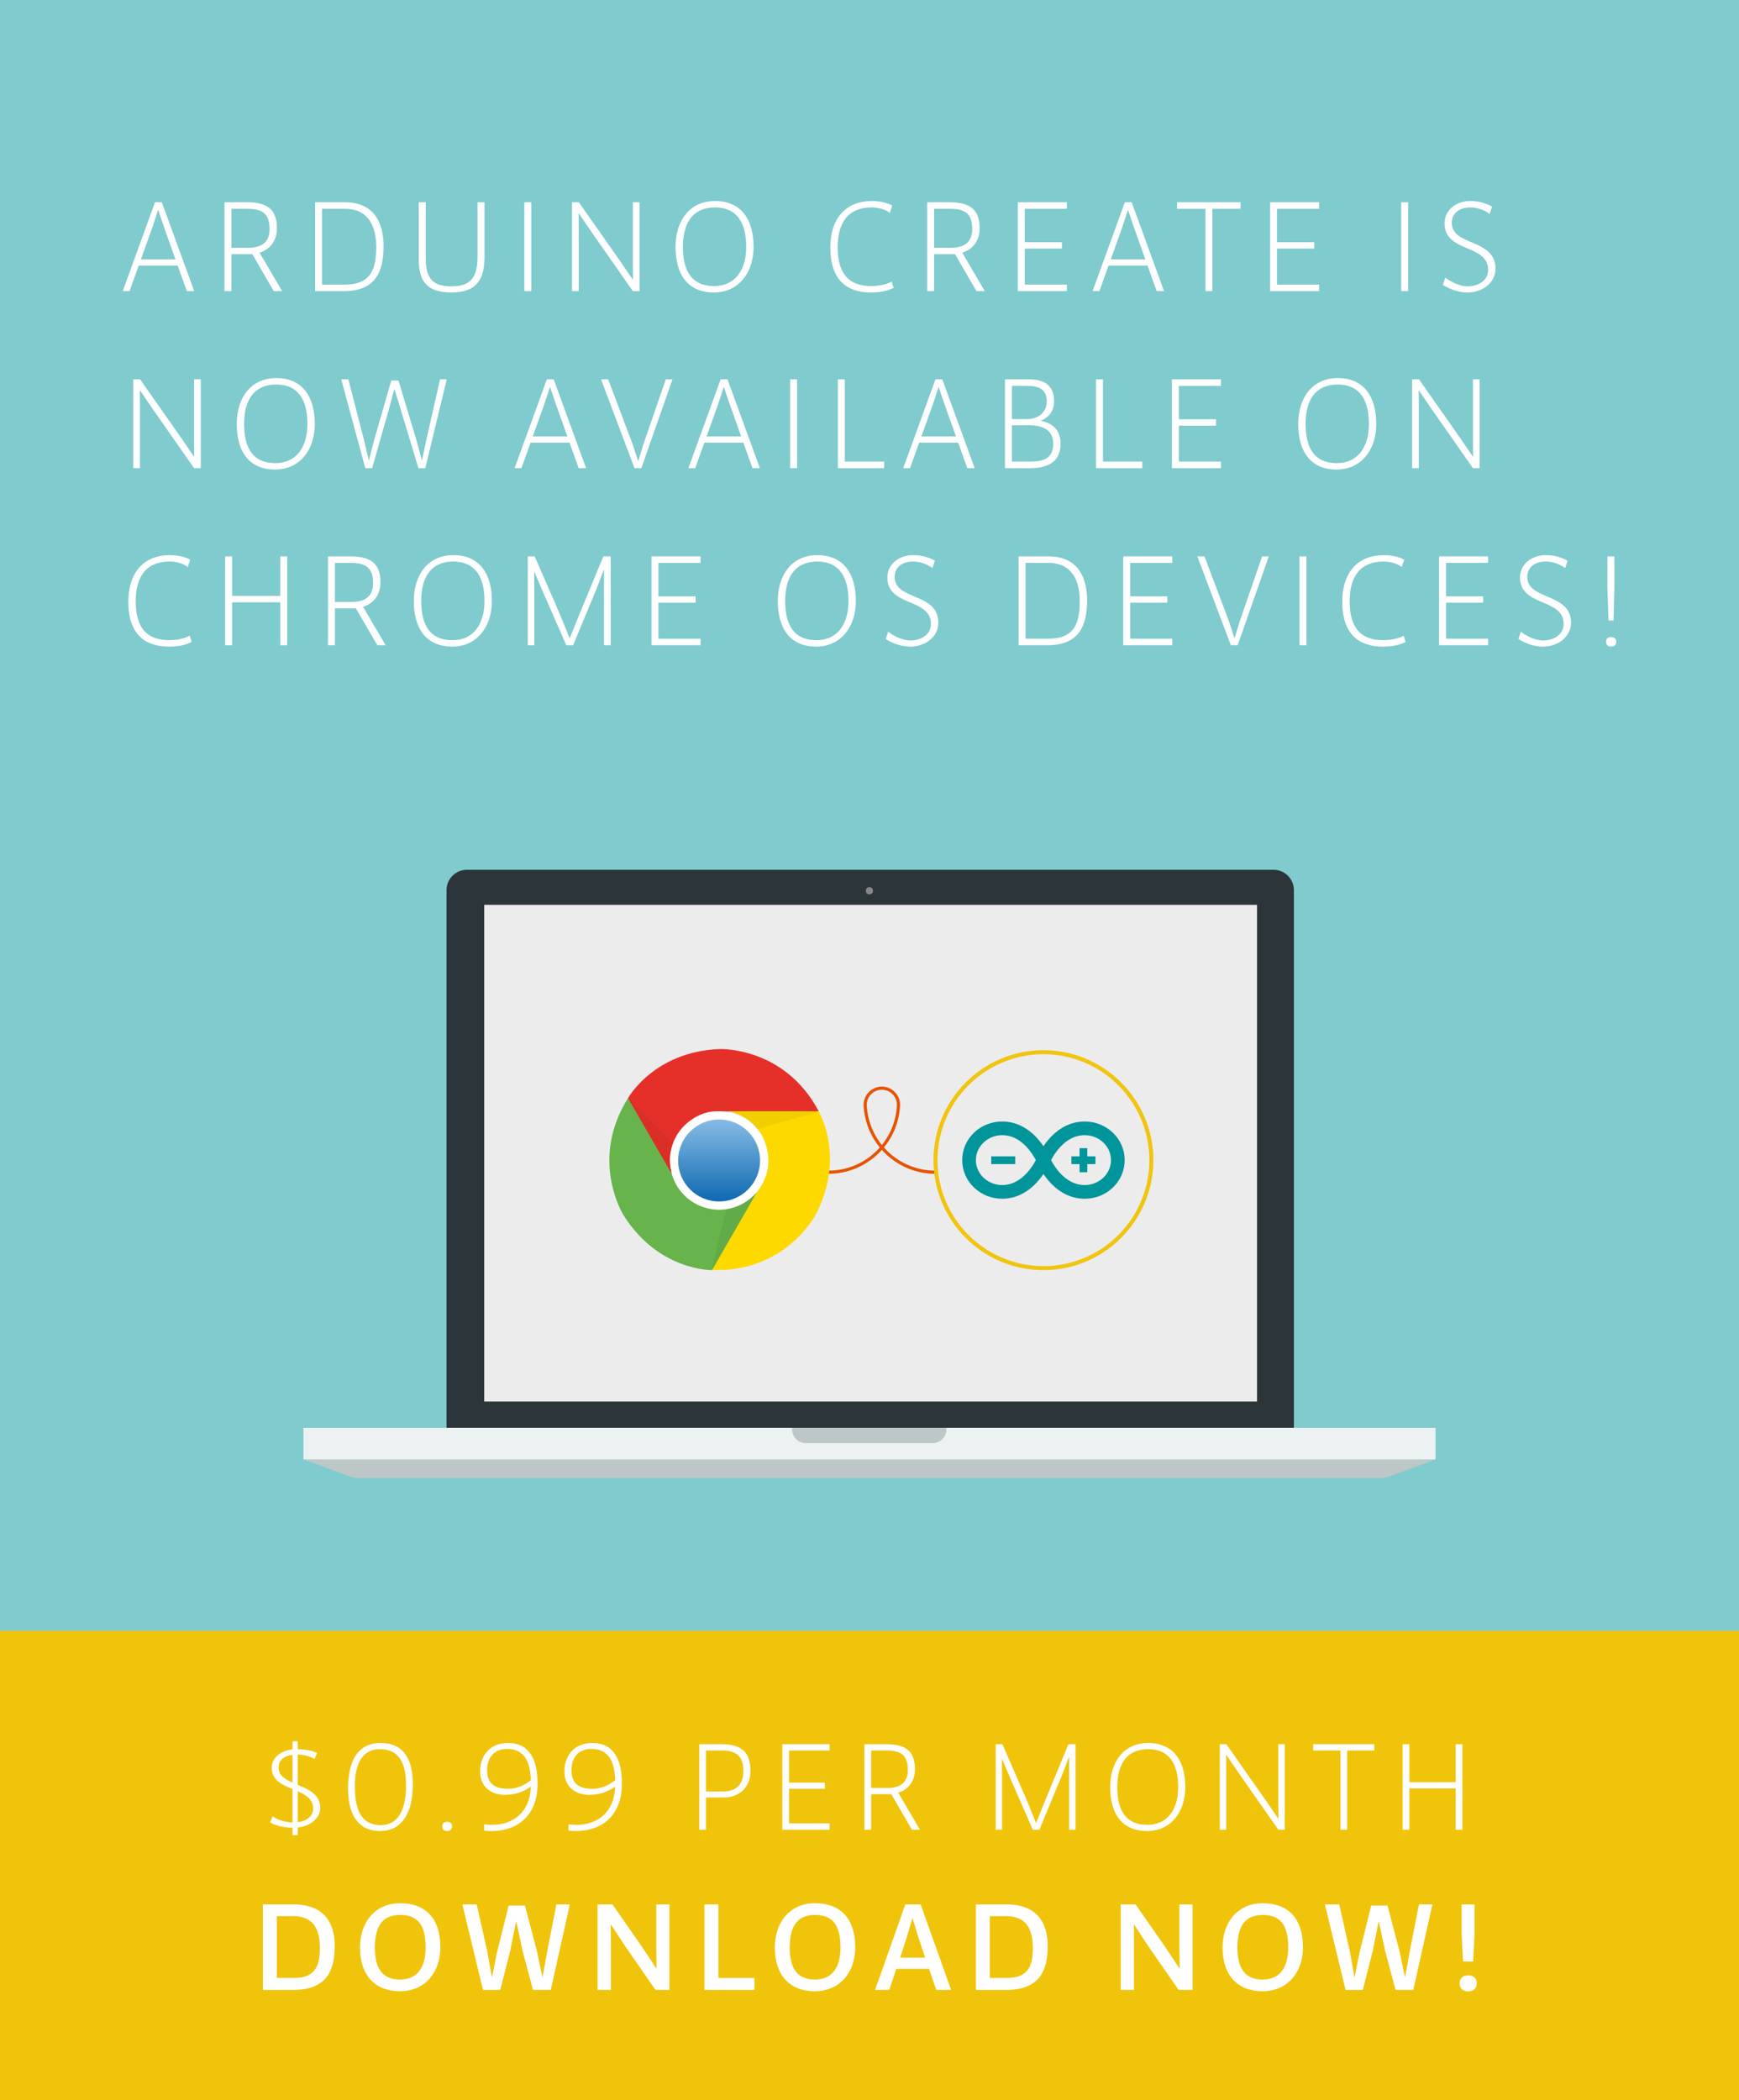 <?xml version="1.0" encoding="utf-8"?>
<!-- Generator: Adobe Illustrator 21.1.0, SVG Export Plug-In . SVG Version: 6.00 Build 0)  -->
<svg version="1.1" xmlns="http://www.w3.org/2000/svg" xmlns:xlink="http://www.w3.org/1999/xlink" x="0px" y="0px" width="304px"
	 height="367px" viewBox="0 0 304 367" enable-background="new 0 0 304 367" xml:space="preserve">
<g id="Livello_1">
	<rect fill="#7FCBCD" width="304" height="367"/>
</g>
<g id="Livello_2">
	<g>
		<path fill="#FFFFFF" d="M21.453,50.877l5.64-15.532h1.196l5.663,15.532h-1.291l-1.602-4.468h-6.81l-1.601,4.468H21.453z
			 M28.622,39.55l-0.979-2.891l-0.933,2.867l-2.078,5.807h6.046L28.622,39.55z"/>
		<path fill="#FFFFFF" d="M39.236,35.345h3.919c3.799,0,5.257,1.433,5.257,4.588c0,2.198-1.243,3.656-3.035,4.229l3.943,6.715
			h-1.458l-3.751-6.453h-3.656v6.453h-1.218V35.345z M47.122,40.028c0-2.629-1.196-3.536-3.872-3.536h-2.796v6.81h2.916
			C45.449,43.302,47.122,42.561,47.122,40.028z"/>
		<path fill="#FFFFFF" d="M55.085,35.345h5.21c5.328,0,6.763,3.919,6.763,7.671c0,4.397-1.363,7.862-6.954,7.862h-5.018V35.345z
			 M56.303,36.492v13.239h4.015c4.731,0,5.448-3.011,5.448-6.62c0-3.201-1.148-6.619-5.448-6.619H56.303z"/>
		<path fill="#FFFFFF" d="M83.478,35.345h1.219v9.559c0,3.201-0.813,6.212-5.76,6.212c-4.874,0-5.735-2.557-5.735-5.95v-9.821h1.219
			v9.798c0,3.655,1.362,4.898,4.539,4.898c3.274,0,4.517-1.529,4.517-5.137V35.345z"/>
		<path fill="#FFFFFF" d="M92.875,35.345v15.532h-1.218V35.345H92.875z"/>
		<path fill="#FFFFFF" d="M101.168,50.877h-1.17V35.345h1.194l7.313,10.419l2.151,3.154l-0.025-2.222V35.345h1.172v15.532h-1.172
			l-7.288-10.419l-2.198-3.225l0.024,2.724V50.877z"/>
		<path fill="#FFFFFF" d="M131.736,43.159c0,4.659-2.771,7.957-6.905,7.957c-4.612,0-6.739-3.154-6.739-7.981
			c0-4.661,2.534-8.006,6.906-8.006C129.587,35.13,131.736,38.38,131.736,43.159z M130.447,43.159c0-4.158-1.578-6.906-5.448-6.906
			c-3.919,0-5.616,2.725-5.616,6.883s1.482,6.858,5.448,6.858C128.63,49.993,130.447,47.029,130.447,43.159z"/>
		<path fill="#FFFFFF" d="M156.215,50.303c-1.004,0.526-2.318,0.813-3.968,0.813c-4.134,0-7.097-2.103-7.097-7.862
			c0-5.257,2.867-8.124,7.217-8.124c1.553,0,2.915,0.383,3.608,0.789l-0.43,1.289c-0.74-0.596-1.958-0.955-3.154-0.955
			c-4.11,0-5.95,2.605-5.95,6.954c0,4.588,1.912,6.786,5.855,6.786c1.601,0,3.034-0.43,3.584-0.789L156.215,50.303z"/>
		<path fill="#FFFFFF" d="M162.074,35.345h3.919c3.799,0,5.257,1.433,5.257,4.588c0,2.198-1.243,3.656-3.035,4.229l3.943,6.715
			H170.7l-3.751-6.453h-3.656v6.453h-1.218V35.345z M169.96,40.028c0-2.629-1.196-3.536-3.872-3.536h-2.796v6.81h2.916
			C168.286,43.302,169.96,42.561,169.96,40.028z"/>
		<path fill="#FFFFFF" d="M186.5,35.345v1.147h-7.36v5.831h6.5v1.123h-6.5v6.285h7.36v1.147h-8.578V35.345H186.5z"/>
		<path fill="#FFFFFF" d="M190.996,50.877l5.64-15.532h1.196l5.663,15.532h-1.291l-1.602-4.468h-6.81l-1.601,4.468H190.996z
			 M198.165,39.55l-0.979-2.891l-0.933,2.867l-2.078,5.807h6.046L198.165,39.55z"/>
		<path fill="#FFFFFF" d="M216.858,36.492h-4.923v14.386h-1.219V36.492h-4.946v-1.147h11.088V36.492z"/>
		<path fill="#FFFFFF" d="M230.601,35.345v1.147h-7.36v5.831h6.5v1.123h-6.5v6.285h7.36v1.147h-8.578V35.345H230.601z"/>
		<path fill="#FFFFFF" d="M246.163,35.345v15.532h-1.218V35.345H246.163z"/>
		<path fill="#FFFFFF" d="M260.145,47.149c0-4.541-7.623-2.964-7.623-8.101c0-2.342,2.008-3.919,4.517-3.919
			c1.744,0,3.106,0.574,3.799,0.979l-0.43,1.291c-0.74-0.596-2.055-1.147-3.345-1.147c-2.031,0-3.274,1.052-3.274,2.676
			c0,4.158,7.647,2.701,7.647,8.029c0,2.39-2.198,4.158-4.898,4.158c-2.056,0-3.609-0.908-4.302-1.314l0.43-1.291
			c0.74,0.598,2.342,1.529,3.895,1.529C258.377,50.041,260.145,49.062,260.145,47.149z"/>
		<path fill="#FFFFFF" d="M24.464,81.819h-1.17V66.287h1.194l7.313,10.419l2.151,3.154l-0.024-2.222V66.287h1.17v15.532h-1.17
			L26.639,71.4l-2.198-3.225l0.024,2.724V81.819z"/>
		<path fill="#FFFFFF" d="M55.031,74.101c0,4.659-2.771,7.957-6.905,7.957c-4.612,0-6.739-3.154-6.739-7.981
			c0-4.661,2.534-8.006,6.906-8.006C52.882,66.072,55.031,69.322,55.031,74.101z M53.742,74.101c0-4.158-1.578-6.906-5.448-6.906
			c-3.919,0-5.616,2.725-5.616,6.883c0,4.158,1.482,6.858,5.448,6.858C51.925,80.935,53.742,77.971,53.742,74.101z"/>
		<path fill="#FFFFFF" d="M72.841,77.064l0.932,3.441l0.717-3.489l2.437-10.729h1.172l-3.751,15.532h-1.196l-3.082-10.18
			l-1.123-3.679l-1.004,3.728l-2.891,10.131h-1.194L59.65,66.287h1.243l2.749,10.634l0.835,3.584l0.909-3.536l3.01-10.467h1.267
			L72.841,77.064z"/>
		<path fill="#FFFFFF" d="M89.958,81.819l5.64-15.532h1.196l5.663,15.532h-1.291l-1.602-4.468h-6.81l-1.601,4.468H89.958z
			 M97.127,70.492l-0.979-2.891l-0.933,2.867l-2.078,5.807h6.046L97.127,70.492z"/>
		<path fill="#FFFFFF" d="M110.562,77.541l1.004,3.059l0.932-3.034l3.895-11.279h1.17l-5.448,15.532h-1.194l-5.855-15.532h1.243
			L110.562,77.541z"/>
		<path fill="#FFFFFF" d="M120.34,81.819l5.64-15.532h1.196l5.663,15.532h-1.291l-1.602-4.468h-6.81l-1.601,4.468H120.34z
			 M127.509,70.492l-0.979-2.891l-0.933,2.867l-2.078,5.807h6.046L127.509,70.492z"/>
		<path fill="#FFFFFF" d="M139.341,66.287v15.532h-1.218V66.287H139.341z"/>
		<path fill="#FFFFFF" d="M147.683,66.287v14.386h6.883v1.147h-8.101V66.287H147.683z"/>
		<path fill="#FFFFFF" d="M157.89,81.819l5.64-15.532h1.196l5.663,15.532h-1.291l-1.602-4.468h-6.81l-1.601,4.468H157.89z
			 M165.059,70.492l-0.979-2.891l-0.933,2.867l-2.078,5.807h6.046L165.059,70.492z"/>
		<path fill="#FFFFFF" d="M180.024,81.819h-4.349V66.287h4.087c3.177,0,4.515,1.314,4.515,3.895c0,1.433-0.788,2.724-2.293,3.321
			v0.048c2.652,0.501,3.416,2.246,3.416,3.967C185.4,80.219,183.847,81.819,180.024,81.819z M179.689,67.434h-2.796v5.807h2.677
			c1.911,0,3.416-1.196,3.416-3.035C182.986,68.318,181.983,67.434,179.689,67.434z M176.893,74.316v6.356h3.155
			c2.867,0,4.062-0.908,4.062-3.131c0-2.222-1.529-3.225-4.277-3.225H176.893z"/>
		<path fill="#FFFFFF" d="M192.812,66.287v14.386h6.883v1.147h-8.101V66.287H192.812z"/>
		<path fill="#FFFFFF" d="M213.439,66.287v1.147h-7.36v5.831h6.5v1.123h-6.5v6.285h7.36v1.147h-8.578V66.287H213.439z"/>
		<path fill="#FFFFFF" d="M240.591,74.101c0,4.659-2.771,7.957-6.905,7.957c-4.612,0-6.739-3.154-6.739-7.981
			c0-4.661,2.534-8.006,6.906-8.006C238.441,66.072,240.591,69.322,240.591,74.101z M239.302,74.101
			c0-4.158-1.578-6.906-5.448-6.906c-3.919,0-5.616,2.725-5.616,6.883c0,4.158,1.482,6.858,5.448,6.858
			C237.485,80.935,239.302,77.971,239.302,74.101z"/>
		<path fill="#FFFFFF" d="M248.028,81.819h-1.17V66.287h1.194l7.313,10.419l2.151,3.154l-0.025-2.222V66.287h1.172v15.532h-1.172
			L250.202,71.4l-2.198-3.225l0.024,2.724V81.819z"/>
		<path fill="#FFFFFF" d="M33.498,112.187C32.494,112.714,31.179,113,29.53,113c-4.134,0-7.097-2.103-7.097-7.862
			c0-5.257,2.867-8.124,7.217-8.124c1.553,0,2.915,0.383,3.608,0.789l-0.43,1.289c-0.74-0.596-1.958-0.955-3.154-0.955
			c-4.11,0-5.95,2.605-5.95,6.954c0,4.588,1.912,6.786,5.855,6.786c1.601,0,3.034-0.43,3.584-0.789L33.498,112.187z"/>
		<path fill="#FFFFFF" d="M50.204,97.229v15.532h-1.218v-7.503h-8.412v7.503h-1.218V97.229h1.218v6.906h8.412v-6.906H50.204z"/>
		<path fill="#FFFFFF" d="M57.333,97.229h3.919c3.799,0,5.257,1.433,5.257,4.588c0,2.198-1.243,3.656-3.035,4.229l3.943,6.715
			h-1.458l-3.751-6.453h-3.656v6.453h-1.218V97.229z M65.218,101.912c0-2.629-1.196-3.536-3.872-3.536h-2.796v6.81h2.916
			C63.545,105.186,65.218,104.445,65.218,101.912z"/>
		<path fill="#FFFFFF" d="M85.988,105.043c0,4.659-2.771,7.957-6.905,7.957c-4.612,0-6.739-3.154-6.739-7.981
			c0-4.661,2.534-8.006,6.906-8.006C83.838,97.014,85.988,100.264,85.988,105.043z M84.699,105.043c0-4.158-1.578-6.906-5.448-6.906
			c-3.919,0-5.616,2.725-5.616,6.883s1.482,6.858,5.448,6.858C82.882,111.877,84.699,108.913,84.699,105.043z"/>
		<path fill="#FFFFFF" d="M105.59,99.475l-1.267,3.321l-4.134,9.965h-1.194l-4.134-9.439l-1.482-3.465l0.024,3.274v9.63h-1.147
			V97.229h1.218l4.398,10.108l1.719,4.205l1.626-4.014l4.253-10.299h1.291v15.532h-1.17V99.475z"/>
		<path fill="#FFFFFF" d="M122.465,97.229v1.147h-7.36v5.831h6.5v1.123h-6.5v6.285h7.36v1.147h-8.578V97.229H122.465z"/>
		<path fill="#FFFFFF" d="M149.618,105.043c0,4.659-2.771,7.957-6.905,7.957c-4.612,0-6.739-3.154-6.739-7.981
			c0-4.661,2.534-8.006,6.906-8.006C147.468,97.014,149.618,100.264,149.618,105.043z M148.328,105.043
			c0-4.158-1.578-6.906-5.448-6.906c-3.919,0-5.616,2.725-5.616,6.883s1.482,6.858,5.448,6.858
			C146.511,111.877,148.328,108.913,148.328,105.043z"/>
		<path fill="#FFFFFF" d="M162.743,109.033c0-4.541-7.623-2.964-7.623-8.101c0-2.342,2.008-3.919,4.517-3.919
			c1.744,0,3.106,0.574,3.799,0.979l-0.43,1.291c-0.74-0.596-2.055-1.147-3.345-1.147c-2.031,0-3.274,1.052-3.274,2.676
			c0,4.158,7.647,2.701,7.647,8.029c0,2.39-2.198,4.158-4.898,4.158c-2.056,0-3.609-0.908-4.302-1.314l0.43-1.291
			c0.74,0.598,2.342,1.529,3.895,1.529C160.975,111.925,162.743,110.945,162.743,109.033z"/>
		<path fill="#FFFFFF" d="M178.068,97.229h5.21c5.328,0,6.763,3.919,6.763,7.671c0,4.397-1.363,7.862-6.954,7.862h-5.018V97.229z
			 M179.286,98.375v13.239h4.015c4.731,0,5.448-3.011,5.448-6.62c0-3.201-1.148-6.619-5.448-6.619H179.286z"/>
		<path fill="#FFFFFF" d="M204.932,97.229v1.147h-7.36v5.831h6.5v1.123h-6.5v6.285h7.36v1.147h-8.578V97.229H204.932z"/>
		<path fill="#FFFFFF" d="M214.806,108.483l1.004,3.059l0.932-3.034l3.895-11.279h1.17l-5.448,15.532h-1.194l-5.855-15.532h1.243
			L214.806,108.483z"/>
		<path fill="#FFFFFF" d="M228.382,97.229v15.532h-1.218V97.229H228.382z"/>
		<path fill="#FFFFFF" d="M245.711,112.187c-1.004,0.526-2.318,0.813-3.968,0.813c-4.134,0-7.097-2.103-7.097-7.862
			c0-5.257,2.867-8.124,7.217-8.124c1.553,0,2.915,0.383,3.608,0.789l-0.43,1.289c-0.74-0.596-1.96-0.955-3.154-0.955
			c-4.11,0-5.95,2.605-5.95,6.954c0,4.588,1.912,6.786,5.855,6.786c1.601,0,3.034-0.43,3.584-0.789L245.711,112.187z"/>
		<path fill="#FFFFFF" d="M260.148,97.229v1.147h-7.36v5.831h6.5v1.123h-6.5v6.285h7.36v1.147h-8.578V97.229H260.148z"/>
		<path fill="#FFFFFF" d="M273.343,109.033c0-4.541-7.623-2.964-7.623-8.101c0-2.342,2.008-3.919,4.517-3.919
			c1.744,0,3.106,0.574,3.799,0.979l-0.43,1.291c-0.74-0.596-2.055-1.147-3.345-1.147c-2.031,0-3.274,1.052-3.274,2.676
			c0,4.158,7.647,2.701,7.647,8.029c0,2.39-2.198,4.158-4.898,4.158c-2.056,0-3.609-0.908-4.302-1.314l0.43-1.291
			c0.74,0.598,2.342,1.529,3.895,1.529C271.575,111.925,273.343,110.945,273.343,109.033z"/>
		<path fill="#FFFFFF" d="M281.639,111.327c0.479,0,0.908,0.24,0.908,0.813c0,0.598-0.429,0.86-0.908,0.86
			c-0.525,0-0.884-0.263-0.884-0.86C280.755,111.591,281.114,111.327,281.639,111.327z M282.213,97.229v5.472l-0.144,5.735h-0.884
			l-0.191-5.735v-5.472H282.213z"/>
	</g>
	<g>
		<g>
			<path fill="#2C353A" d="M222.638,152H81.612c-1.956,0-3.556,1.6-3.556,3.554v93.986h148.135v-93.986
				C226.191,153.6,224.591,152,222.638,152z"/>
			<rect x="84.647" y="158.123" fill="#ECECED" width="135.102" height="86.807"/>
			<path fill="#BDC7C7" d="M241.262,258.313H62.738c-0.532,0-1.06-0.094-1.56-0.277l-8.133-2.982h197.912l-8.134,2.982
				C242.323,258.219,241.795,258.313,241.262,258.313z"/>
			<circle fill="#868789" cx="151.987" cy="155.668" r="0.629"/>
			<rect x="135.902" y="249.525" fill="#BDC7C7" width="32.072" height="3.257"/>
			<path fill="#ECF1F1" d="M165.431,249.525v0.287c0,1.309-1.071,2.379-2.379,2.379h-22.205c-1.307,0-2.377-1.07-2.377-2.377v-0.289
				H53.044v5.528h197.912v-5.528H165.431z"/>
		</g>
		<g>
			<g>
				<path fill="none" stroke="#E75300" stroke-width="0.55" stroke-miterlimit="10" d="M163.513,204.855
					c-6.611,0.002-12.001-5.224-12.266-11.771l0,0c0-1.612,1.304-2.919,2.916-2.919c1.612,0,2.909,1.325,2.909,2.937v-0.018
					c-0.264,6.547-5.655,11.773-12.266,11.771"/>
				<g>
					<path fill="#00959A" d="M189.613,209.486c-0.356,0-0.719-0.025-1.077-0.079c-2.999-0.428-5.005-2.582-6.129-4.239
						c-1.126,1.656-3.132,3.813-6.13,4.24c-0.357,0.051-0.719,0.077-1.077,0.077c-1.865,0-3.615-0.694-4.932-1.954
						c-1.329-1.27-2.063-2.976-2.063-4.793c0-1.82,0.734-3.523,2.065-4.796c1.315-1.26,3.067-1.952,4.933-1.952
						c0.356,0,0.717,0.025,1.074,0.077c2.999,0.428,5.004,2.582,6.13,4.238c1.124-1.656,3.13-3.81,6.129-4.238
						c0.358-0.051,0.719-0.077,1.075-0.077c1.865,0,3.616,0.694,4.932,1.952c1.33,1.273,2.063,2.976,2.063,4.796
						c0,1.818-0.731,3.523-2.061,4.793C193.227,208.791,191.477,209.486,189.613,209.486 M183.736,202.738
						c0.585,1.116,2.313,3.899,5.138,4.304c0.248,0.034,0.497,0.053,0.74,0.053c2.537,0,4.602-1.954,4.602-4.357
						s-2.065-4.358-4.604-4.358c-0.242,0-0.492,0.017-0.736,0.053C186.049,198.836,184.321,201.62,183.736,202.738 M175.203,198.38
						c-2.541,0-4.607,1.954-4.607,4.358c0,2.403,2.064,4.357,4.603,4.357c0.243,0,0.492-0.019,0.74-0.053
						c2.825-0.404,4.553-3.187,5.139-4.304c-0.585-1.116-2.314-3.902-5.139-4.304C175.694,198.398,175.444,198.38,175.203,198.38"/>
					<rect x="173.274" y="202.078" fill="#00959A" width="4.201" height="1.354"/>
					<polygon fill="#00959A" points="191.498,202.078 190.077,202.078 190.077,200.654 188.718,200.654 188.718,202.078 
						187.297,202.078 187.297,203.432 188.718,203.432 188.718,204.855 190.077,204.855 190.077,203.432 191.498,203.432 					"/>
					<path fill="#F1C40F" d="M182.405,221.967c-10.597,0-19.219-8.622-19.219-19.219s8.622-19.219,19.219-19.219
						c10.598,0,19.219,8.622,19.219,19.219C201.624,213.346,193.003,221.967,182.405,221.967z M182.405,184.228
						c-10.213,0-18.52,8.308-18.52,18.52c0,10.212,8.308,18.52,18.52,18.52c10.212,0,18.52-8.308,18.52-18.52
						C200.925,192.537,192.617,184.228,182.405,184.228z"/>
				</g>
			</g>
			<g>
				<path fill="#E53029" d="M125.754,183.332c0,0,11.368-0.512,17.392,10.913c-3.183,0-18.359,0-18.359,0s-3.467-0.114-6.423,4.093
					c-0.852,1.762-1.762,3.581-0.739,7.161c-1.478-2.5-7.844-13.584-7.844-13.584S114.273,183.786,125.754,183.332z"/>
				<path fill="#FDD900" d="M142.555,212.338c0,0-5.242,10.099-18.149,9.603c1.592-2.756,9.182-15.898,9.182-15.898
					s1.832-2.945-0.331-7.608c-1.1-1.62-2.22-3.317-5.832-4.222c2.905-0.029,15.686,0.002,15.686,0.002
					S147.903,202.168,142.555,212.338z"/>
				<path fill="#66B44B" d="M109.035,212.414c0,0-6.125-9.591,0.759-20.519c1.591,2.757,9.176,15.901,9.176,15.901
					s1.634,3.059,6.755,3.518c1.952-0.142,3.982-0.264,6.572-2.939c-1.428,2.53-7.846,13.583-7.846,13.583
					S115.167,222.131,109.035,212.414z"/>
				<path fill="#61AB48" d="M124.406,222.034l2.582-10.776c0,0,2.839-0.222,5.219-2.833
					C130.73,211.023,124.406,222.034,124.406,222.034z"/>
				<circle fill="#FFFFFF" cx="125.707" cy="202.802" r="8.601"/>
				<linearGradient id="SVGID_1_" gradientUnits="userSpaceOnUse" x1="125.707" y1="195.741" x2="125.707" y2="209.535">
					<stop  offset="0" style="stop-color:#86BBE5"/>
					<stop  offset="1" style="stop-color:#116CB3"/>
				</linearGradient>
				<circle fill="url(#SVGID_1_)" cx="125.707" cy="202.802" r="7.162"/>
				<path fill="#F0CE00" d="M143.11,194.214l-10.634,3.118c0,0-1.604-2.353-5.052-3.12
					C130.412,194.202,143.11,194.214,143.11,194.214z"/>
				<path fill="#D92F27" d="M117.419,205.111c-1.494-2.588-7.637-13.197-7.637-13.197l7.877,7.792c0,0-0.81,1.665-0.503,4.043
					L117.419,205.111z"/>
			</g>
		</g>
	</g>
	<rect y="285" fill="#F1C40C" width="304" height="82"/>
	<g>
		<g>
			<path fill="#FFFFFF" d="M52.054,304.303v1.379c1.541,0.046,2.714,0.322,3.357,0.645l-0.414,1.08
				c-0.644-0.46-1.793-0.735-2.943-0.781v5.289c1.909,0.805,3.933,1.678,3.933,4.023c0,1.816-1.725,3.196-3.933,3.427v1.333h-0.92
				v-1.287c-1.886-0.023-3.265-0.552-3.909-0.92l0.414-1.081c0.667,0.506,2.069,1.035,3.495,1.081v-5.841
				c-1.816-0.735-3.633-1.541-3.633-3.702c0-1.794,1.563-3.013,3.633-3.22v-1.425H52.054z M51.134,311.522v-4.852
				c-1.518,0.184-2.438,1.012-2.438,2.207C48.696,310.235,49.777,310.925,51.134,311.522z M52.054,313.04v5.404
				c1.426-0.185,2.69-0.966,2.69-2.368C54.744,314.443,53.503,313.685,52.054,313.04z"/>
			<path fill="#FFFFFF" d="M72.177,311.845c0,3.357-0.966,8.14-5.771,8.14c-3.771,0-5.564-2.851-5.564-7.427
				c0-3.979,1.173-7.956,5.702-7.956C70.591,304.602,72.177,307.476,72.177,311.845z M70.981,312.12
				c0-2.851-0.506-6.438-4.576-6.438c-3.541,0-4.369,3.403-4.369,6.347c0,3.15,0.506,6.922,4.53,6.922
				C70.269,318.95,70.981,314.995,70.981,312.12z"/>
			<path fill="#FFFFFF" d="M78.159,318.375c0.482,0,0.873,0.23,0.873,0.782c0,0.574-0.391,0.827-0.873,0.827
				c-0.506,0-0.852-0.253-0.852-0.827C77.308,318.628,77.653,318.375,78.159,318.375z"/>
			<path fill="#FFFFFF" d="M88.831,304.602c3.771,0,5.15,2.966,5.15,7.128c0,5.036-2.989,8.255-8.094,8.255
				c-0.391,0-0.828-0.022-1.242-0.068v-1.104c0.46,0.068,0.92,0.092,1.38,0.092c3.702,0,6.669-2.254,6.761-6.669
				c-1.196,0.828-2.599,1.426-4.53,1.426c-2.276,0-4.323-1.288-4.323-4.07C83.933,306.647,85.75,304.602,88.831,304.602z
				 M88.854,312.604c1.472,0,2.897-0.644,3.933-1.495c-0.046-2.759-0.851-5.473-4.14-5.473c-2.46,0-3.495,1.771-3.495,3.656
				C85.151,311.568,86.278,312.604,88.854,312.604z"/>
			<path fill="#FFFFFF" d="M103.573,304.602c3.771,0,5.15,2.966,5.15,7.128c0,5.036-2.989,8.255-8.094,8.255
				c-0.391,0-0.828-0.022-1.242-0.068v-1.104c0.46,0.068,0.92,0.092,1.38,0.092c3.702,0,6.669-2.254,6.761-6.669
				c-1.196,0.828-2.599,1.426-4.53,1.426c-2.276,0-4.323-1.288-4.323-4.07C98.675,306.647,100.492,304.602,103.573,304.602z
				 M103.596,312.604c1.472,0,2.897-0.644,3.933-1.495c-0.046-2.759-0.851-5.473-4.14-5.473c-2.46,0-3.495,1.771-3.495,3.656
				C99.894,311.568,101.021,312.604,103.596,312.604z"/>
			<path fill="#FFFFFF" d="M122.248,304.809h3.909c3.656,0,5.036,1.609,5.036,4.645c0,3.013-2.047,4.668-4.691,4.668h-3.081v5.634
				h-1.173V304.809z M129.951,309.545c0-2.529-1.126-3.633-3.702-3.633h-2.828v7.174h2.943
				C128.365,313.086,129.951,312.144,129.951,309.545z"/>
			<path fill="#FFFFFF" d="M145.016,304.809v1.104h-7.082v5.61h6.255v1.081h-6.255v6.048h7.082v1.104h-8.255v-14.946H145.016z"/>
			<path fill="#FFFFFF" d="M151.113,304.809h3.771c3.656,0,5.059,1.379,5.059,4.415c0,2.115-1.195,3.518-2.92,4.069l3.794,6.462
				h-1.402l-3.61-6.209h-3.519v6.209h-1.173V304.809z M158.702,309.315c0-2.529-1.15-3.403-3.726-3.403h-2.69v6.554h2.806
				C157.092,312.466,158.702,311.753,158.702,309.315z"/>
			<path fill="#FFFFFF" d="M186.896,306.97l-1.219,3.196l-3.978,9.589h-1.15l-3.978-9.083l-1.426-3.334l0.022,3.15v9.267h-1.104
				v-14.946h1.173l4.231,9.727l1.655,4.047l1.563-3.863l4.094-9.91h1.241v14.946h-1.127V306.97z"/>
			<path fill="#FFFFFF" d="M207.205,312.327c0,4.484-2.667,7.657-6.646,7.657c-4.438,0-6.484-3.035-6.484-7.68
				c0-4.484,2.438-7.703,6.646-7.703C205.136,304.602,207.205,307.729,207.205,312.327z M205.964,312.327
				c0-4.001-1.518-6.646-5.243-6.646c-3.771,0-5.403,2.622-5.403,6.623s1.425,6.6,5.242,6.6
				C204.216,318.904,205.964,316.053,205.964,312.327z"/>
			<path fill="#FFFFFF" d="M214.36,319.755h-1.127v-14.946h1.149l7.037,10.025l2.069,3.035l-0.022-2.139v-10.922h1.126v14.946
				h-1.126l-7.014-10.025l-2.116-3.104l0.023,2.621V319.755z"/>
			<path fill="#FFFFFF" d="M240.234,305.912h-4.737v13.843h-1.173v-13.843h-4.76v-1.104h10.67V305.912z"/>
			<path fill="#FFFFFF" d="M255.644,304.809v14.946h-1.172v-7.221h-8.095v7.221h-1.173v-14.946h1.173v6.646h8.095v-6.646H255.644z"
				/>
			<path fill="#FFFFFF" d="M45.959,332.809h5.335c5.358,0,7.221,3.219,7.221,7.266c0,4.323-1.426,7.681-7.289,7.681h-5.267V332.809z
				 M48.396,334.854v10.808h3.013c3.817,0,4.507-2.253,4.507-5.266c0-2.989-0.942-5.542-4.668-5.542H48.396z"/>
			<path fill="#FFFFFF" d="M76.983,340.305c0,4.392-2.69,7.68-7.083,7.68c-4.369,0-6.967-2.828-6.967-7.611
				c0-4.507,2.667-7.771,7.036-7.771C74.293,332.602,76.983,335.153,76.983,340.305z M74.408,340.305
				c0-3.841-1.357-5.657-4.438-5.657c-3.059,0-4.438,1.886-4.438,5.726c0,3.496,1.242,5.565,4.369,5.565
				C72.936,345.938,74.408,343.892,74.408,340.305z"/>
			<path fill="#FFFFFF" d="M93.889,341.086l0.942,4.508l0.828-4.576l1.609-8.209h2.346l-3.334,14.946h-3.104l-1.84-6.898
				l-1.104-5.151l-1.035,5.197l-1.747,6.853h-3.013l-3.61-14.946h2.507l1.862,8.301l0.805,4.484l0.896-4.461l2.024-8.118h2.851
				L93.889,341.086z"/>
			<path fill="#FFFFFF" d="M106.794,347.755h-2.323v-14.946h2.599l5.151,7.404l2.552,3.84l-0.046-3.519v-7.726h2.3v14.946h-2.438
				l-5.197-7.496l-2.621-3.979l0.023,3.909V347.755z"/>
			<path fill="#FFFFFF" d="M125.584,332.809v12.854h6.301v2.093h-8.738v-14.946H125.584z"/>
			<path fill="#FFFFFF" d="M149.502,340.305c0,4.392-2.69,7.68-7.083,7.68c-4.369,0-6.967-2.828-6.967-7.611
				c0-4.507,2.667-7.771,7.036-7.771C146.812,332.602,149.502,335.153,149.502,340.305z M146.926,340.305
				c0-3.841-1.356-5.657-4.438-5.657c-3.059,0-4.438,1.886-4.438,5.726c0,3.496,1.242,5.565,4.369,5.565
				C145.455,345.938,146.926,343.892,146.926,340.305z"/>
			<path fill="#FFFFFF" d="M152.978,347.755l5.289-14.946h2.667l5.335,14.946h-2.598l-1.265-3.679h-5.727l-1.219,3.679H152.978z
				 M160.704,339.062l-1.195-3.863l-1.173,3.933l-0.989,2.989h4.393L160.704,339.062z"/>
			<path fill="#FFFFFF" d="M170.595,332.809h5.335c5.358,0,7.221,3.219,7.221,7.266c0,4.323-1.426,7.681-7.289,7.681h-5.267V332.809
				z M173.032,334.854v10.808h3.013c3.817,0,4.507-2.253,4.507-5.266c0-2.989-0.942-5.542-4.668-5.542H173.032z"/>
			<path fill="#FFFFFF" d="M198.241,347.755h-2.323v-14.946h2.599l5.151,7.404l2.552,3.84l-0.046-3.519v-7.726h2.3v14.946h-2.438
				l-5.197-7.496l-2.621-3.979l0.023,3.909V347.755z"/>
			<path fill="#FFFFFF" d="M227.771,340.305c0,4.392-2.69,7.68-7.083,7.68c-4.369,0-6.967-2.828-6.967-7.611
				c0-4.507,2.667-7.771,7.036-7.771C225.08,332.602,227.771,335.153,227.771,340.305z M225.195,340.305
				c0-3.841-1.357-5.657-4.438-5.657c-3.059,0-4.438,1.886-4.438,5.726c0,3.496,1.242,5.565,4.369,5.565
				C223.723,345.938,225.195,343.892,225.195,340.305z"/>
			<path fill="#FFFFFF" d="M244.676,341.086l0.942,4.508l0.828-4.576l1.609-8.209h2.346l-3.334,14.946h-3.104l-1.84-6.898
				l-1.104-5.151l-1.035,5.197l-1.747,6.853h-3.013l-3.61-14.946h2.507l1.862,8.301l0.805,4.484l0.896-4.461l2.024-8.118h2.851
				L244.676,341.086z"/>
			<path fill="#FFFFFF" d="M256.66,345.202c0.827,0,1.494,0.438,1.494,1.38c0,0.92-0.574,1.426-1.494,1.426
				c-0.966,0-1.495-0.506-1.495-1.426C255.165,345.708,255.74,345.202,256.66,345.202z M257.764,332.809v5.127l-0.229,4.853h-1.771
				l-0.253-4.875v-5.104H257.764z"/>
		</g>
	</g>
</g>
</svg>
